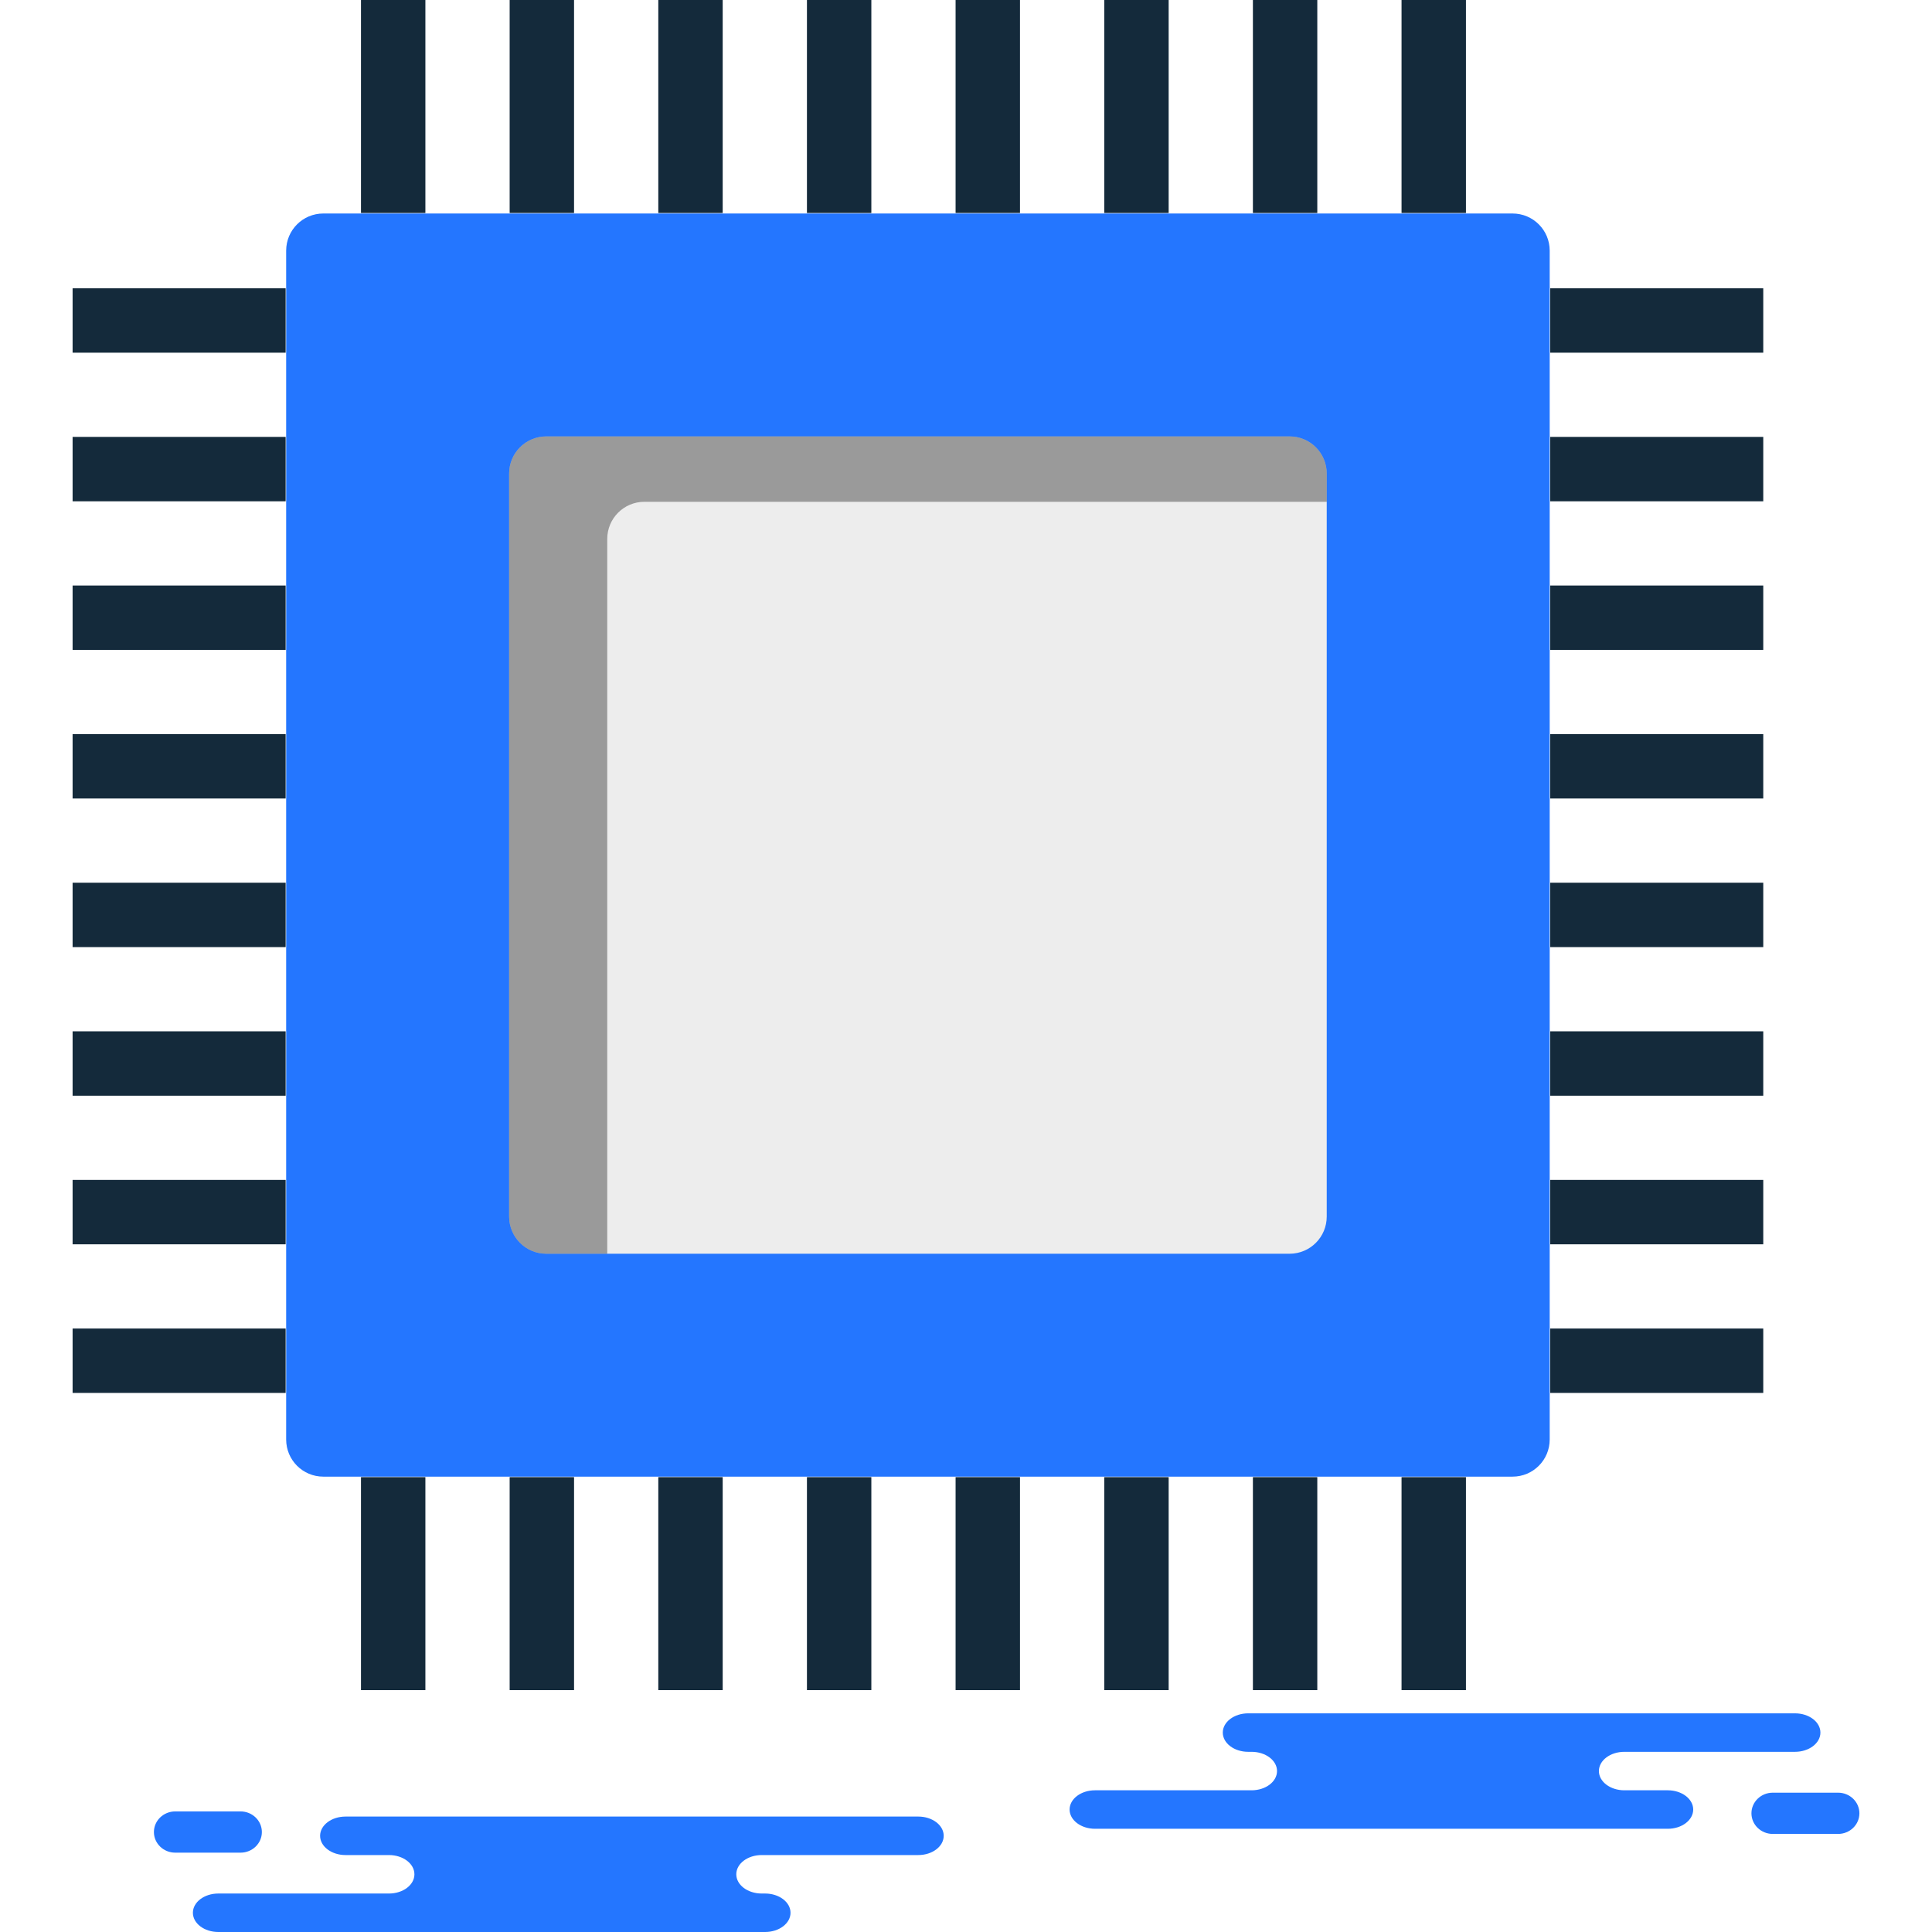 <?xml version="1.0" encoding="iso-8859-1"?>
<!-- Generator: Adobe Illustrator 19.1.0, SVG Export Plug-In . SVG Version: 6.00 Build 0)  -->
<svg version="1.1" id="Capa_1" xmlns="http://www.w3.org/2000/svg" xmlns:xlink="http://www.w3.org/1999/xlink" x="0px" y="0px"
	 viewBox="0 0 217.221 217.221" style="enable-background:new 0 0 217.221 217.221;" xml:space="preserve">
<g>
	<g id="group-141svg">
		<path id="path-1_47_" style="fill:#2476FF;" d="M148.529,192.636h-8.189c-1.579,0-2.858,0.969-2.858,2.163
			c0,1.195,1.279,2.164,2.858,2.164h0.382c1.578,0,2.858,0.968,2.858,2.162c0,1.196-1.28,2.163-2.858,2.163h-17.604
			c-1.579,0-2.859,0.969-2.859,2.163c0,1.195,1.28,2.164,2.859,2.164h21.156h43.24c1.579,0,2.859-0.969,2.859-2.164
			c0-1.194-1.28-2.163-2.859-2.163h-4.885c-1.579,0-2.859-0.967-2.859-2.163c0-1.194,1.28-2.162,2.859-2.162h19.188
			c1.578,0,2.858-0.969,2.858-2.164c0-1.194-1.28-2.163-2.858-2.163h-1.433H148.529z"/>
		<path id="path-2_47_" style="fill:#2476FF;" d="M199.317,206.194c-1.324,0-2.397-1.037-2.397-2.318
			c0-1.28,1.073-2.319,2.397-2.319h7.345c1.323,0,2.396,1.039,2.396,2.319c0,1.281-1.073,2.318-2.396,2.318H199.317z"/>
		<path id="path-3_47_" style="fill:#2476FF;" d="M77.834,217.221h8.189c1.579,0,2.858-0.969,2.858-2.162
			c0-1.195-1.279-2.164-2.858-2.164h-0.381c-1.58,0-2.859-0.968-2.859-2.162c0-1.196,1.279-2.163,2.859-2.163h17.603
			c1.579,0,2.859-0.97,2.859-2.164s-1.28-2.164-2.859-2.164H82.09H38.85c-1.579,0-2.86,0.97-2.86,2.164s1.281,2.164,2.86,2.164
			h4.885c1.579,0,2.859,0.967,2.859,2.163c0,1.194-1.28,2.162-2.859,2.162H24.546c-1.579,0-2.858,0.969-2.858,2.164
			c0,1.193,1.279,2.162,2.858,2.162h1.433H77.834z"/>
		<path id="path-4_47_" style="fill:#2476FF;" d="M27.046,203.664c1.324,0,2.397,1.038,2.397,2.318s-1.073,2.318-2.397,2.318h-7.345
			c-1.323,0-2.396-1.038-2.396-2.318s1.073-2.318,2.396-2.318H27.046z"/>
		<path id="path-5_47_" style="fill:#2476FF;" d="M170.06,166.024H36.352c-2.31,0-4.178-1.868-4.178-4.178V28.182
			c0-2.309,1.868-4.178,4.178-4.178H170.06c2.309,0,4.178,1.869,4.178,4.178v133.664
			C174.238,164.156,172.369,166.024,170.06,166.024z"/>
		<path id="path-6_46_" style="fill:#EDEDED;" d="M144.989,140.962H61.422c-2.31,0-4.178-1.869-4.178-4.178V53.243
			c0-2.308,1.868-4.176,4.178-4.176h83.567c2.31,0,4.179,1.868,4.179,4.176v83.541C149.168,139.093,147.299,140.962,144.989,140.962
			z"/>
		<path id="path-7_45_" style="opacity:0.35;enable-background:new    ;" d="M61.422,140.962h6.853V60.596
			c0-2.309,1.869-4.178,4.179-4.178h76.714v-3.175c0-2.308-1.869-4.176-4.179-4.176H61.422c-2.309,0-4.178,1.868-4.178,4.176v83.541
			C57.244,139.093,59.113,140.962,61.422,140.962z"/>
		<path id="path-8_34_" style="fill:#142A3B;" d="M47.828,23.948h-7.241V0h7.241V23.948z"/>
		<path id="path-9_29_" style="fill:#142A3B;" d="M64.542,23.948h-7.24V0h7.24V23.948z"/>
		<path id="path-10_26_" style="fill:#142A3B;" d="M81.255,23.948h-7.24V0h7.24V23.948z"/>
		<path id="path-11_20_" style="fill:#142A3B;" d="M97.968,23.948h-7.241V0h7.241V23.948z"/>
		<path id="path-12_16_" style="fill:#142A3B;" d="M114.681,23.948h-7.241V0h7.241V23.948z"/>
		<path id="path-13_14_" style="fill:#142A3B;" d="M131.396,23.948h-7.242V0h7.242V23.948z"/>
		<path id="path-14_12_" style="fill:#142A3B;" d="M148.108,23.948h-7.24V0h7.24V23.948z"/>
		<path id="path-15_11_" style="fill:#142A3B;" d="M164.821,23.948h-7.241V0h7.241V23.948z"/>
		<path id="path-16_9_" style="fill:#142A3B;" d="M47.828,190.026h-7.241v-23.947h7.241V190.026z"/>
		<path id="path-17_7_" style="fill:#142A3B;" d="M64.542,190.026h-7.24v-23.947h7.24V190.026z"/>
		<path id="path-18_6_" style="fill:#142A3B;" d="M81.255,190.026h-7.24v-23.947h7.24V190.026z"/>
		<path id="path-19_4_" style="fill:#142A3B;" d="M97.968,190.026h-7.241v-23.947h7.241V190.026z"/>
		<path id="path-20_4_" style="fill:#142A3B;" d="M114.681,190.026h-7.241v-23.947h7.241V190.026z"/>
		<path id="path-21_2_" style="fill:#142A3B;" d="M131.396,190.026h-7.242v-23.947h7.242V190.026z"/>
		<path id="path-22_2_" style="fill:#142A3B;" d="M148.108,190.026h-7.24v-23.947h7.24V190.026z"/>
		<path id="path-23_2_" style="fill:#142A3B;" d="M164.821,190.026h-7.241v-23.947h7.241V190.026z"/>
		<path id="path-24_2_" style="fill:#142A3B;" d="M32.117,156.611H8.163v-7.24h23.954V156.611z"/>
		<path id="path-25_2_" style="fill:#142A3B;" d="M32.117,139.902H8.163v-7.24h23.954V139.902z"/>
		<path id="path-26_2_" style="fill:#142A3B;" d="M32.117,123.195H8.163v-7.24h23.954V123.195z"/>
		<path id="path-27_2_" style="fill:#142A3B;" d="M32.117,106.486H8.163v-7.24h23.954V106.486z"/>
		<path id="path-28_2_" style="fill:#142A3B;" d="M32.117,89.778H8.163v-7.24h23.954V89.778z"/>
		<path id="path-29_2_" style="fill:#142A3B;" d="M32.117,73.07H8.163v-7.239h23.954V73.07z"/>
		<path id="path-30_1_" style="fill:#142A3B;" d="M32.117,56.362H8.163v-7.24h23.954V56.362z"/>
		<path id="path-31_1_" style="fill:#142A3B;" d="M32.117,39.654H8.163v-7.239h23.954V39.654z"/>
		<path id="path-32" style="fill:#142A3B;" d="M198.249,156.611h-23.954v-7.24h23.954V156.611z"/>
		<path id="path-33" style="fill:#142A3B;" d="M198.249,139.902h-23.954v-7.24h23.954V139.902z"/>
		<path id="path-34" style="fill:#142A3B;" d="M198.249,123.195h-23.954v-7.24h23.954V123.195z"/>
		<path id="path-35" style="fill:#142A3B;" d="M198.249,106.486h-23.954v-7.24h23.954V106.486z"/>
		<path id="path-36" style="fill:#142A3B;" d="M198.249,89.778h-23.954v-7.24h23.954V89.778z"/>
		<path id="path-37" style="fill:#142A3B;" d="M198.249,73.07h-23.954v-7.239h23.954V73.07z"/>
		<path id="path-38" style="fill:#142A3B;" d="M198.249,56.362h-23.954v-7.24h23.954V56.362z"/>
		<path id="path-39" style="fill:#142A3B;" d="M198.249,39.654h-23.954v-7.239h23.954V39.654z"/>
	</g>
</g>
<g>
</g>
<g>
</g>
<g>
</g>
<g>
</g>
<g>
</g>
<g>
</g>
<g>
</g>
<g>
</g>
<g>
</g>
<g>
</g>
<g>
</g>
<g>
</g>
<g>
</g>
<g>
</g>
<g>
</g>
</svg>
